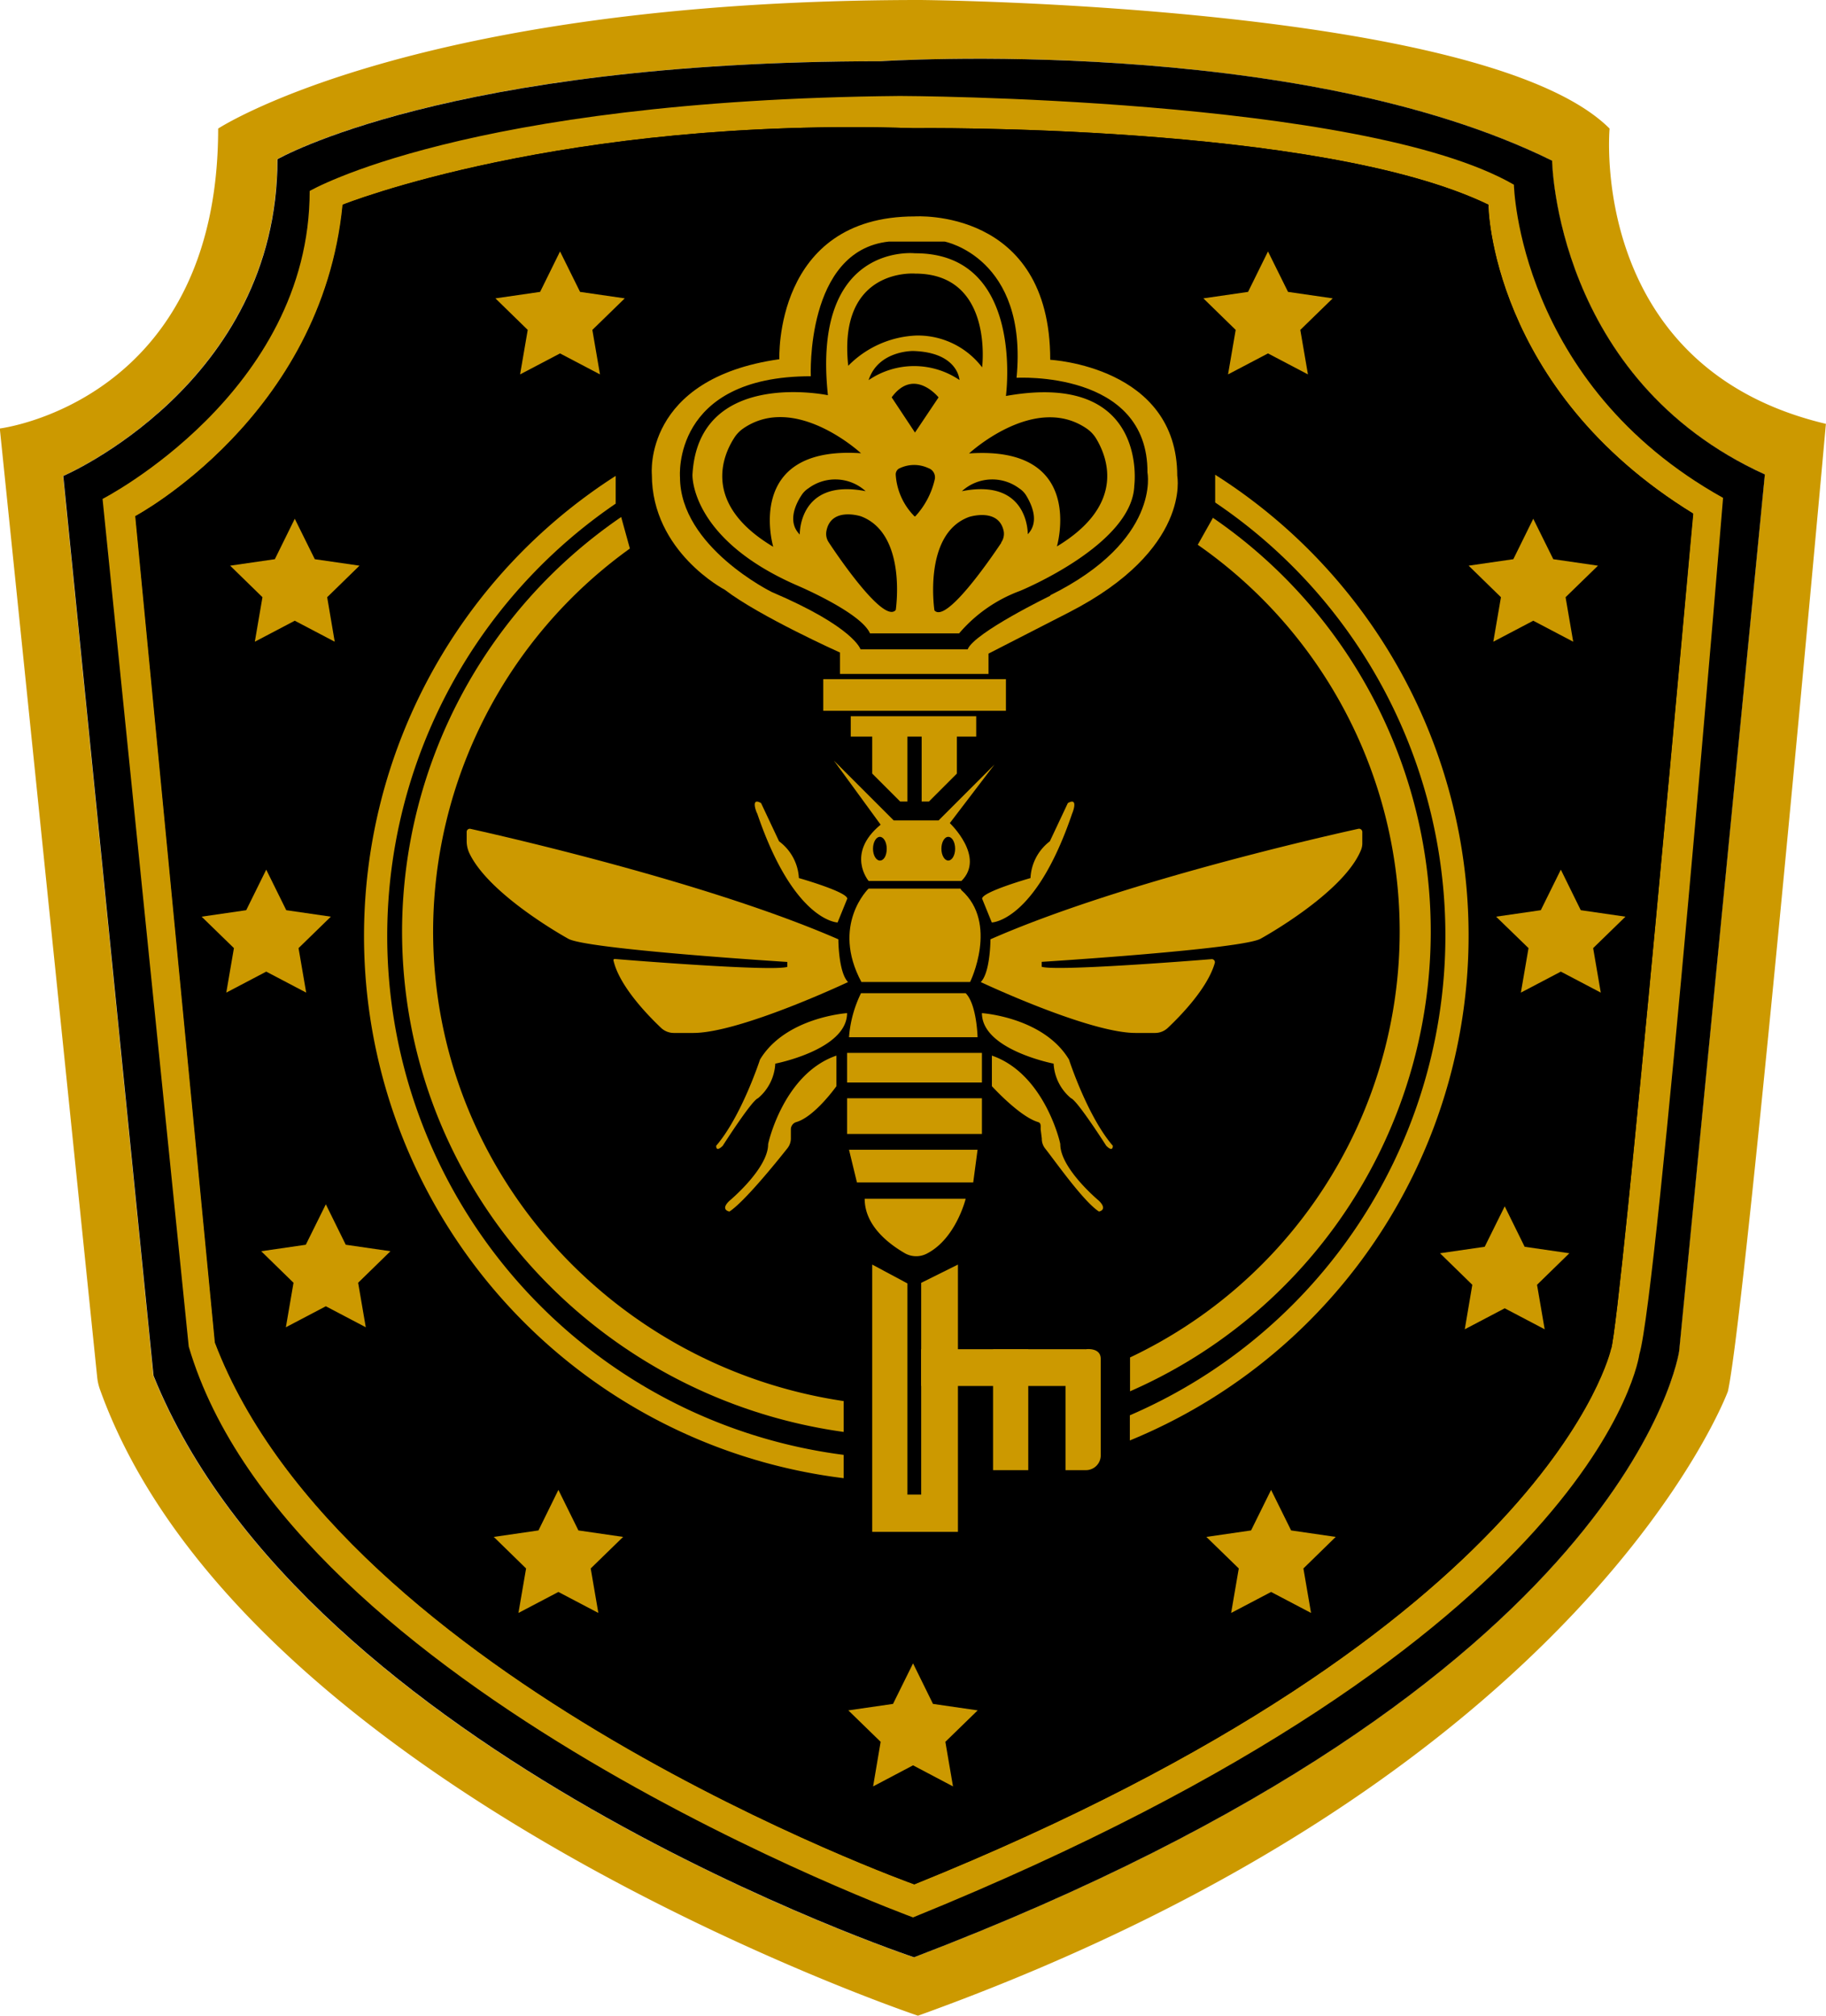 <svg id="Layer_1" data-name="Layer 1" xmlns="http://www.w3.org/2000/svg" viewBox="0 0 188.75 208.37"><defs><style>.cls-1{fill:#c90;}</style></defs><title>badge 1</title><path class="cls-1" d="M755,293.1c-12.86-12.86-71.28-13.29-71.28-13.29-52.31,0-72.55,13.29-72.55,13.29,0,28.26-22.57,31-22.57,31l10.06,98a5.47,5.47,0,0,0,.29,1.32c14.83,41.35,84.56,64.74,84.56,64.74,69.17-24.89,83.72-64.54,83.72-64.54,1.9-8.65,10.13-100,10.13-100C752.7,317.78,755,293.1,755,293.1Zm7.17,126.38s-4.9,34.33-79.09,62.64c0,0-62.79-20.88-78.61-60.11l-9.33-93s22.14-9.49,22.14-32.74c0,0,17.56-10.13,62.33-10.13,0,0,42.86-2.84,69.43,10.28,0,0,.32,22.62,22,32.43Z" transform="translate(-588.62 -279.81)"/><path d="M771.05,328.85l-8.86,90.63s-4.9,34.33-79.09,62.64c0,0-62.79-20.88-78.61-60.11l-9.33-93s22.14-9.49,22.14-32.74c0,0,17.56-10.13,62.33-10.13,0,0,42.86-2.84,69.43,10.28C749.06,296.42,749.38,319,771.05,328.85Z" transform="translate(-588.62 -279.81)"/><path class="cls-1" d="M745.11,298.9c-15.71-9.07-63.48-9.17-63.48-9.17-44.92.42-61,9.82-61,9.82,0,20.84-21.41,31.83-21.41,31.83L608.13,419C618.57,454.44,683,478,683,478c71.23-28.95,75.08-58.21,75.08-58.21,1.9-6.33,8.65-88.52,8.65-88.52C745.53,319.46,745.11,298.9,745.11,298.9Zm10,120.36s-6.25,28.75-72,55.32c0,0-59-21.09-72.28-56l-8.23-85.42s19.3-10.28,21.43-32.19c0,0,22.65-9.09,59-7.91,0,0,41.94-.55,59.42,7.91,0,0,.24,19.06,21.2,31.95C763.62,332.88,756.18,416.19,755.15,419.26Z" transform="translate(-588.62 -279.81)"/><path d="M763.62,332.88s-7.44,83.31-8.47,86.38c0,0-6.25,28.75-72,55.32,0,0-59-21.09-72.28-56l-8.23-85.42s19.3-10.28,21.43-32.19c0,0,22.65-9.09,59-7.91,0,0,41.94-.55,59.42,7.91C742.42,300.93,742.66,320,763.62,332.88Z" transform="translate(-588.62 -279.81)"/><polygon class="cls-1" points="33.68 124.48 35.74 128.66 40.36 129.33 37.02 132.59 37.81 137.19 33.68 135.02 29.55 137.19 30.34 132.59 27 129.33 31.61 128.66 33.68 124.48"/><polygon class="cls-1" points="57.72 154 59.79 158.19 64.41 158.86 61.06 162.12 61.85 166.72 57.72 164.55 53.59 166.72 54.38 162.12 51.04 158.86 55.66 158.19 57.72 154"/><polygon class="cls-1" points="94.38 171.93 96.44 176.12 101.06 176.79 97.72 180.04 98.51 184.65 94.38 182.47 90.25 184.65 91.03 180.04 87.69 176.79 92.31 176.12 94.38 171.93"/><polygon class="cls-1" points="131.39 154 133.46 158.19 138.07 158.86 134.73 162.12 135.52 166.72 131.39 164.55 127.26 166.72 128.05 162.12 124.7 158.86 129.32 158.19 131.39 154"/><polygon class="cls-1" points="155.54 124.69 157.6 128.87 162.22 129.54 158.88 132.8 159.67 137.4 155.54 135.23 151.41 137.4 152.19 132.8 148.85 129.54 153.47 128.87 155.54 124.69"/><polygon class="cls-1" points="161.34 89.89 163.4 94.08 168.02 94.75 164.68 98 165.47 102.6 161.34 100.43 157.21 102.6 158 98 154.65 94.75 159.27 94.08 161.34 89.89"/><polygon class="cls-1" points="158.49 53.62 160.56 57.8 165.18 58.47 161.83 61.73 162.62 66.33 158.49 64.16 154.36 66.33 155.15 61.73 151.81 58.47 156.43 57.8 158.49 53.62"/><polygon class="cls-1" points="131.07 25.99 133.14 30.17 137.76 30.84 134.41 34.1 135.2 38.7 131.07 36.53 126.94 38.7 127.73 34.1 124.39 30.84 129.01 30.17 131.07 25.99"/><polygon class="cls-1" points="57.89 25.99 59.96 30.17 64.58 30.84 61.23 34.1 62.02 38.7 57.89 36.53 53.76 38.7 54.55 34.1 51.21 30.84 55.83 30.17 57.89 25.99"/><polygon class="cls-1" points="30.47 53.62 32.54 57.8 37.16 58.47 33.82 61.73 34.6 66.33 30.47 64.16 26.34 66.33 27.13 61.73 23.79 58.47 28.41 57.8 30.47 53.62"/><polygon class="cls-1" points="27.52 89.89 29.59 94.08 34.2 94.75 30.86 98 31.65 102.6 27.52 100.43 23.39 102.6 24.18 98 20.84 94.75 25.45 94.08 27.52 89.89"/><path class="cls-1" d="M714.23,328.88v2.87a54,54,0,0,1-8.82,94.35v2.6a56.4,56.4,0,0,0,8.82-99.82Z" transform="translate(-588.62 -279.81)"/><path class="cls-1" d="M675.83,430.19a54.08,54.08,0,0,1-23.57-98.32V329a56.47,56.47,0,0,0,23.57,103.6Z" transform="translate(-588.62 -279.81)"/><path class="cls-1" d="M714,333.33l-1.57,2.79a48.71,48.71,0,0,1-7,84v3.5a51.87,51.87,0,0,0,8.55-90.3Z" transform="translate(-588.62 -279.81)"/><path class="cls-1" d="M675.83,424.63c-24-3.56-42.44-23.95-42.44-48.57a48.8,48.8,0,0,1,20.34-39.55l-.9-3.26a52,52,0,0,0-22.65,42.81c0,26.37,19.85,48.17,45.65,51.76Z" transform="translate(-588.62 -279.81)"/><rect class="cls-1" x="102.65" y="139.46" width="3.64" height="12.5"/><rect class="cls-1" x="95.22" y="139.46" width="17.03" height="3.8"/><path class="cls-1" d="M700.87,419.27s1.53-.21,1.53,1v9.92a1.53,1.53,0,0,1-1.53,1.58h-2.11v-8.7" transform="translate(-588.62 -279.81)"/><polygon class="cls-1" points="90.16 130.71 90.16 158.34 99.02 158.34 99.02 130.71 95.22 132.6 95.22 154.49 93.8 154.49 93.8 132.66 90.16 130.71"/><path class="cls-1" d="M710.31,329c0-11.33-13.13-12-13.13-12,0-15.77-14-14.82-14-14.82-14.6,0-14,14.76-14,14.76-14.13,2-13.18,11.92-13.18,11.92,0,8,7.54,11.91,7.54,11.91,3.58,2.75,11.91,6.49,11.91,6.49v2.21H690.8v-2.1l8.33-4.27C711.79,336.6,710.31,329,710.31,329Zm-13.13,12.39s-7.83,3.8-8.54,5.54H677.57s-.64-2.29-9.18-5.93c0,0-9.48-4.67-9.48-11.87,0,0-.88-10.43,13.52-10.43,0,0-.56-13,8.07-13.92h5.77s8.62,1.66,7.43,14.08c0,0,13.61-.8,13.53,9.8C707.23,328.61,708.65,335.65,697.18,341.34Z" transform="translate(-588.62 -279.81)"/><rect class="cls-1" x="85.1" y="70.2" width="18.88" height="3.27"/><polygon class="cls-1" points="100.91 74.03 87.94 74.03 87.94 76.14 90.16 76.14 90.16 79.96 93.05 82.85 93.8 82.85 93.8 76.14 95.27 76.14 95.27 82.85 96.02 82.85 98.91 79.96 98.91 76.14 100.91 76.14 100.91 74.03"/><path class="cls-1" d="M686.8,364.89l4.62-6.06-5.78,5.78H681l-6.18-6.18,4.83,6.62c-3.64,3-1.24,5.82-1.24,5.82H688C690.51,368.39,686.8,364.89,686.8,364.89Zm-7.23,3.87c-.39,0-.71-.55-.71-1.22s.32-1.23.71-1.23.71.55.71,1.23S680,368.76,679.57,368.76Zm7.78-1.22c0,.67-.32,1.22-.71,1.22s-.71-.55-.71-1.22.31-1.23.71-1.23S687.35,366.86,687.35,367.54Z" transform="translate(-588.62 -279.81)"/><path class="cls-1" d="M667.29,362.82l1.86,3.95a5.07,5.07,0,0,1,2.05,3.8s5,1.42,5,2.13l-1,2.46s-4.51-.08-8.31-11.27C666.85,363.89,666.14,362.15,667.29,362.82Z" transform="translate(-588.62 -279.81)"/><path class="cls-1" d="M699,362.82l-1.86,3.95a5.07,5.07,0,0,0-2,3.8s-5,1.42-5,2.13l1,2.46s4.51-.08,8.31-11.27C699.46,363.89,700.17,362.15,699,362.82Z" transform="translate(-588.62 -279.81)"/><path class="cls-1" d="M675.28,376.9s0,3.4,1,4.42c0,0-11.15,5.26-16,5.26h-2a1.92,1.92,0,0,1-1.31-.51c-1.28-1.21-4.33-4.3-4.94-7a.13.13,0,0,1,.12-.14c1.64.14,16.32,1.31,17.85.82v-.51s-20.88-1.31-22.66-2.41c0,0-8.2-4.5-10.23-8.89a3,3,0,0,1-.25-1.22v-.93a.32.32,0,0,1,.38-.31C640.29,366.16,661.76,371,675.28,376.9Z" transform="translate(-588.62 -279.81)"/><path class="cls-1" d="M691,376.9s0,3.4-1,4.42c0,0,11.15,5.26,16,5.26h2a1.91,1.91,0,0,0,1.34-.53c1.24-1.17,4.1-4.07,4.85-6.7a.32.32,0,0,0-.33-.4c-2.6.21-16.09,1.26-17.56.79v-.51s20.88-1.31,22.66-2.41c0,0,8.57-4.7,10.36-9.19a1.89,1.89,0,0,0,.12-.71v-1.1a.34.34,0,0,0-.42-.34C725.76,366.2,704.42,371,691,376.9Z" transform="translate(-588.62 -279.81)"/><path class="cls-1" d="M688,371.82l-.1-.16h-9.5s-3.9,3.75-.74,9.65H688.9S691.86,375.25,688,371.82Z" transform="translate(-588.62 -279.81)"/><path class="cls-1" d="M677.62,382.47a12.44,12.44,0,0,0-1.24,4.55h13.29s-.08-3.4-1.23-4.55Z" transform="translate(-588.62 -279.81)"/><rect class="cls-1" x="87.56" y="108.83" width="13.94" height="3.06"/><rect class="cls-1" x="87.56" y="113.52" width="13.94" height="3.69"/><polygon class="cls-1" points="87.76 118.84 88.58 122.22 100.6 122.22 101.05 118.84 87.76 118.84"/><path class="cls-1" d="M678,403.72h10.44s-1,4.11-4,5.66a2.38,2.38,0,0,1-2.23,0C680.71,408.52,678,406.62,678,403.72Z" transform="translate(-588.62 -279.81)"/><path class="cls-1" d="M676.18,384.53s-6.36.42-9,4.8c0,0-1.9,5.85-4.53,8.91,0,0-.06.73.68,0,0,0,3-4.7,3.64-4.91a5,5,0,0,0,1.79-3.58S676.18,388.32,676.18,384.53Z" transform="translate(-588.62 -279.81)"/><path class="cls-1" d="M690.12,384.53s6.37.42,9,4.8c0,0,1.89,5.85,4.53,8.91,0,0,.05.73-.68,0,0,0-3-4.7-3.64-4.91a5,5,0,0,1-1.8-3.58S690.12,388.32,690.12,384.53Z" transform="translate(-588.62 -279.81)"/><path class="cls-1" d="M675.08,388.92v3.16s-2.22,3.14-4.14,3.71a.78.78,0,0,0-.57.75v.95a1.63,1.63,0,0,1-.35,1c-1.09,1.38-4.44,5.53-6,6.55,0,0-1-.16,0-1.11,0,0,4-3.32,4-5.85C668,398.09,669.58,390.81,675.08,388.92Z" transform="translate(-588.62 -279.81)"/><path class="cls-1" d="M691.15,388.92v3.16s2.85,3.14,4.77,3.71c.33.1.27.4.27.75l.12.95a1.6,1.6,0,0,0,.32,1c1.09,1.38,4,5.53,5.59,6.55,0,0,.95-.16,0-1.11,0,0-4-3.32-4-5.85C698.26,398.09,696.64,390.81,691.15,388.92Z" transform="translate(-588.62 -279.81)"/><path class="cls-1" d="M692.6,320.74s2-14.79-9.4-14.75c0,0-10.69-1.18-9,14.67,0,0-13.41-2.81-14,8.22,0,0-.28,6.57,10.72,11.4,0,0,6.68,2.81,7.63,5h9.21a15.16,15.16,0,0,1,6.29-4.39s11.65-4.77,11.82-10.91C705.88,330,707.39,318.09,692.6,320.74Zm-9.38-12.65c8.15,0,6.92,9.69,6.92,9.69a8.36,8.36,0,0,0-6.76-3.29,10.46,10.46,0,0,0-7.08,3.13C675.2,307.42,683.22,308.09,683.22,308.09Zm-4.81,11c1-3.06,4.59-3,4.59-3,4.67.13,4.8,3,4.8,3A8.35,8.35,0,0,0,678.41,319.1Zm7.23,1.79-2.44,3.64-2.41-3.64C683.11,317.72,685.64,320.89,685.64,320.89Zm-17.09,15.45c-7.46-4.45-5.15-9.52-4.06-11.22a3.38,3.38,0,0,1,.94-1c5.41-3.74,12.19,2.55,12.19,2.55C665.44,325.84,668.55,336.34,668.55,336.34Zm2.74-1.27c-1.34-1.34-.37-3.23.18-4.06a2.36,2.36,0,0,1,.72-.72,4.66,4.66,0,0,1,5.91.3C671.14,329.22,671.29,335.07,671.29,335.07Zm9.92,7.8c-1.18,1.42-5.72-5.16-6.93-7a1.56,1.56,0,0,1-.24-1.13c.46-2.58,3.58-1.55,3.58-1.55C682.42,335,681.21,342.87,681.21,342.87Zm1.92-9.7a6.71,6.71,0,0,1-1.92-4.26.72.72,0,0,1,.29-.63,3.47,3.47,0,0,1,3.09-.07,1,1,0,0,1,.66,1.13,8.33,8.33,0,0,1-2,3.83A.09.09,0,0,1,683.13,333.17Zm9,2.74c-1.23,1.84-5.74,8.37-6.92,7,0,0-1.21-7.92,3.59-9.66,0,0,3.11-1,3.58,1.53A1.56,1.56,0,0,1,692.09,335.91Zm2.73-.84s.15-5.85-6.81-4.48a4.66,4.66,0,0,1,5.91-.3,2.36,2.36,0,0,1,.72.72C695.19,331.84,696.16,333.73,694.82,335.07Zm3,1.27s3.11-10.5-9.07-9.65c0,0,6.78-6.29,12.19-2.55a3.38,3.38,0,0,1,.94,1C702.94,326.82,705.25,331.89,697.79,336.34Z" transform="translate(-588.62 -279.81)"/></svg>